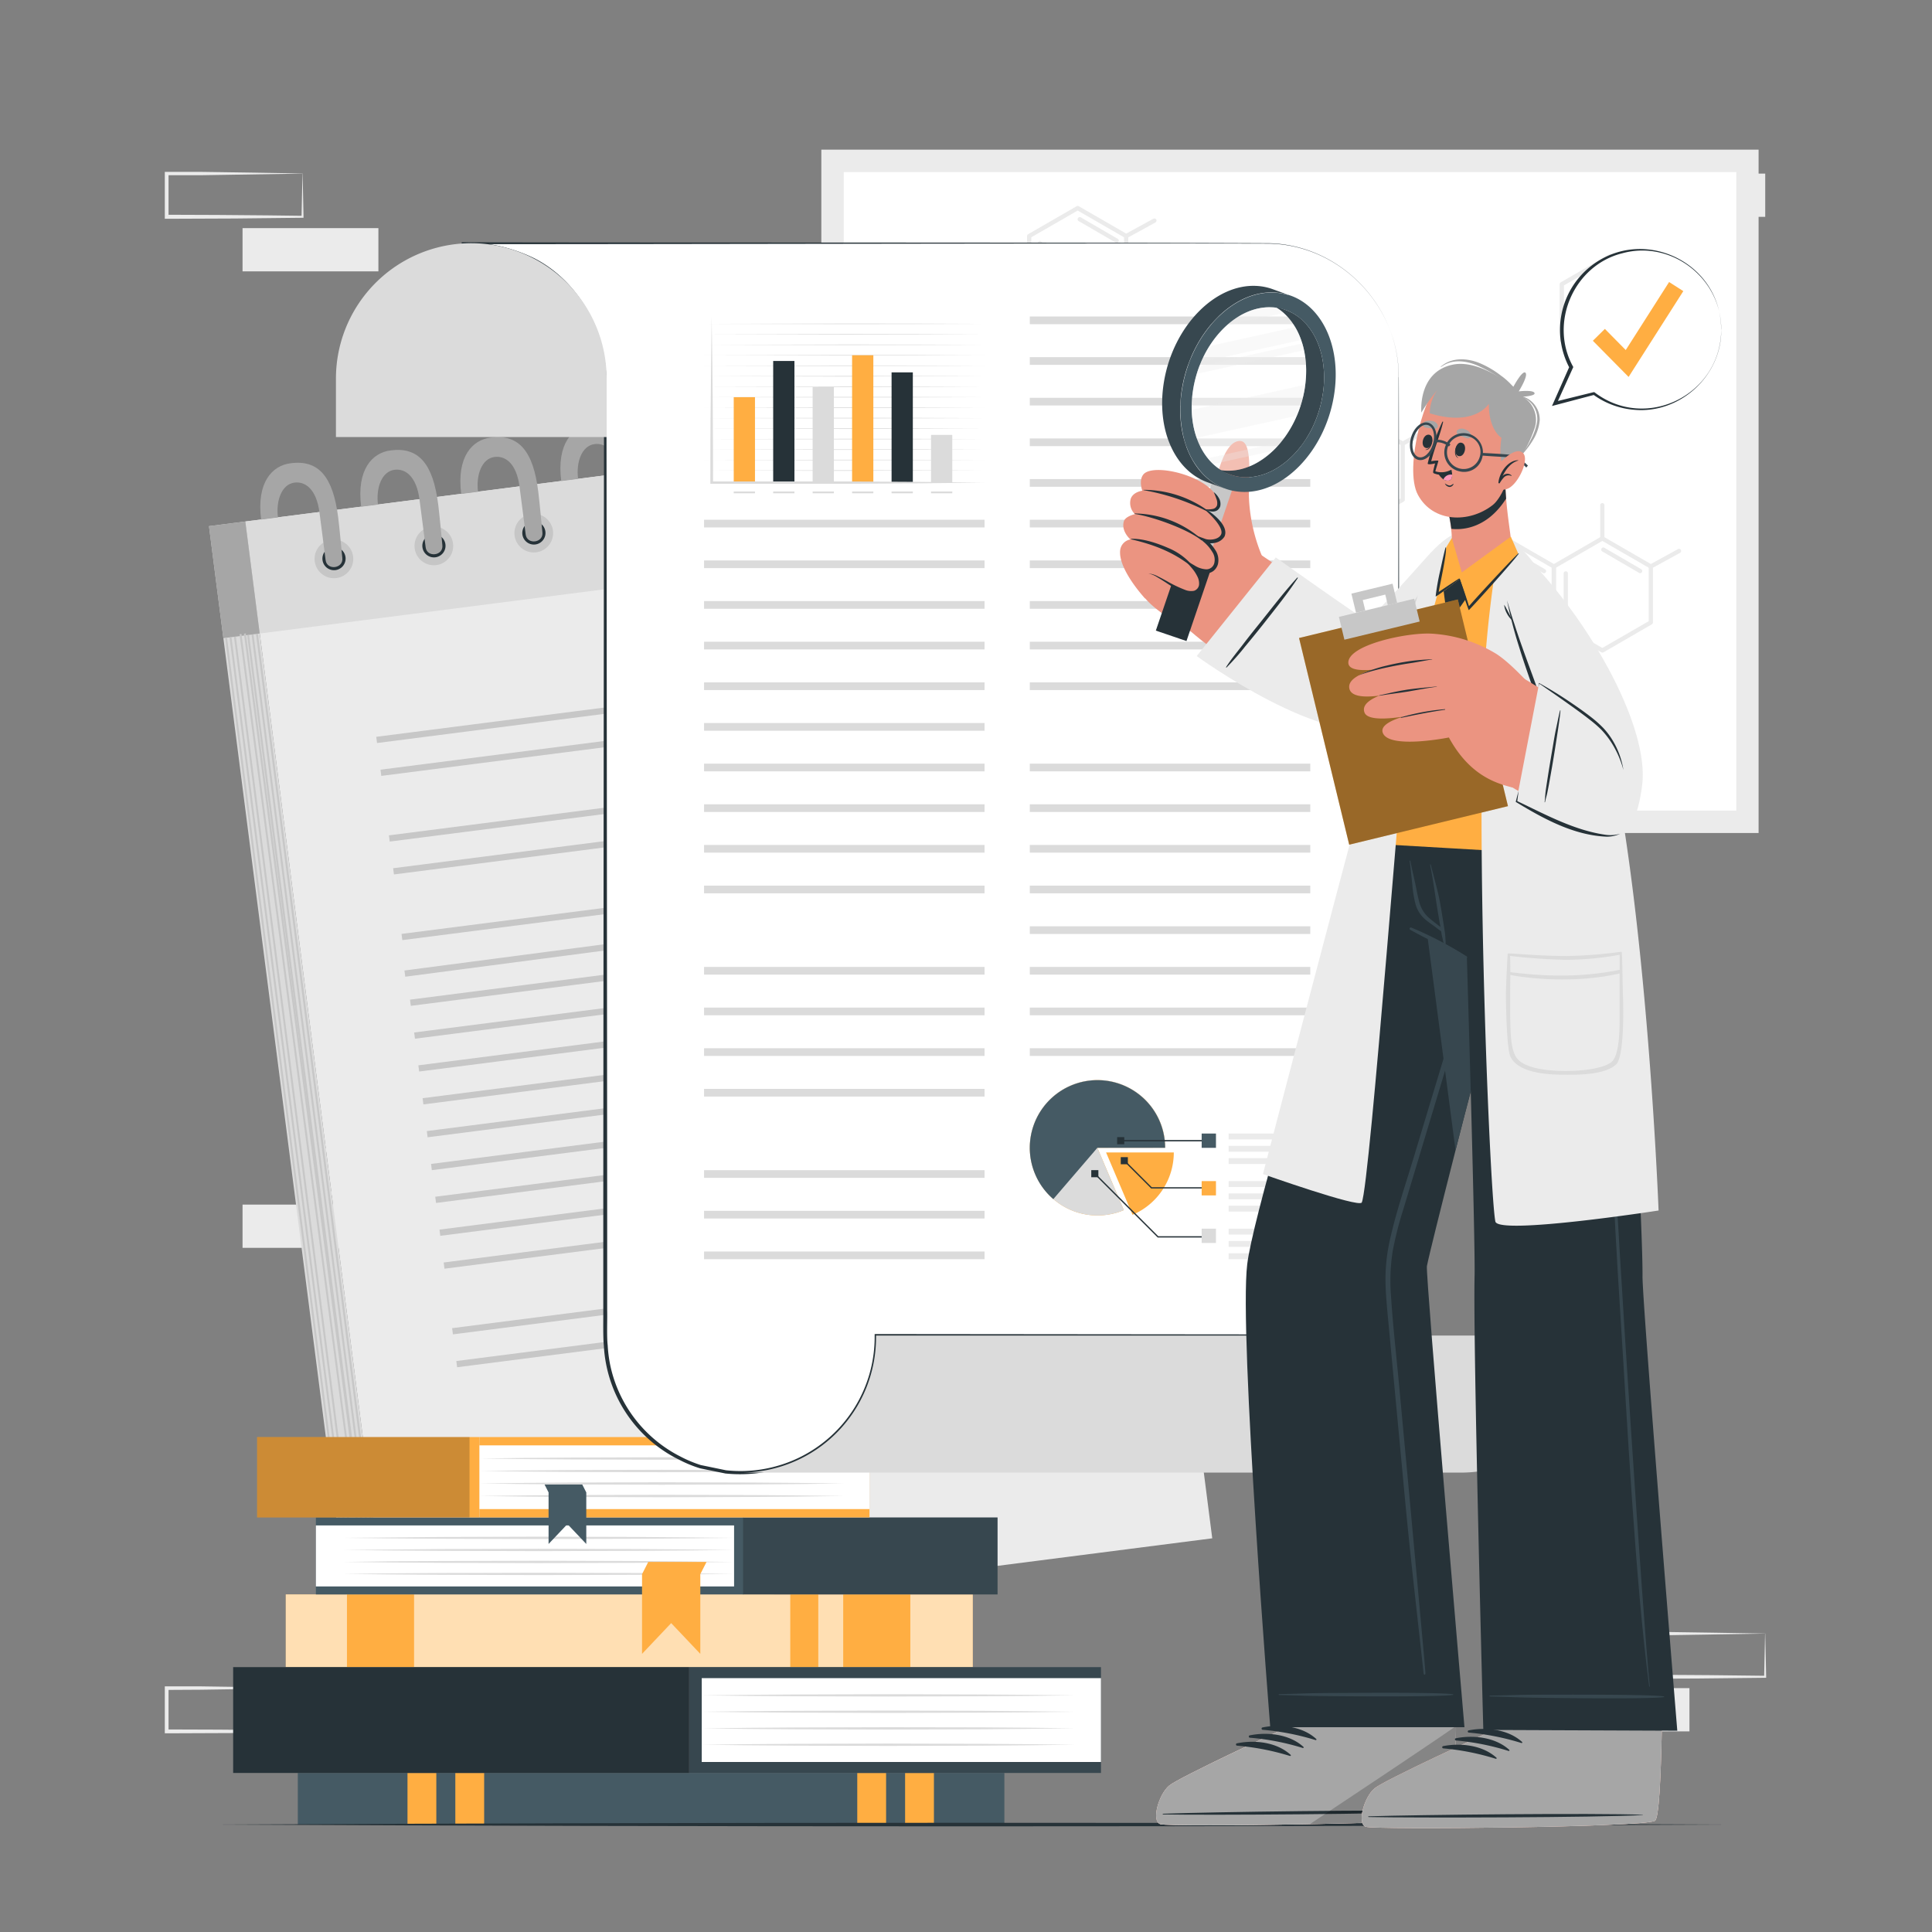 <svg xmlns="http://www.w3.org/2000/svg" viewBox="0 0 500 500"><rect x="0" y="0" width="500" height="500" fill="#808080" stroke="none"/><g id="freepik--background-complete--inject-18"><rect x="62.77" y="59.04" width="35.16" height="11.19" style="fill:#ebebeb"></rect><path d="M437.73,159.25H401.57V147.06h36.16Zm-35.16-1h34.16V148.06H402.57Z" style="fill:#ebebeb"></path><path d="M78.32,44.93c-5.84.1-20.81.35-26.45.42l-8.71,0,.46-.46,0,11.19-.5-.5c5.84,0,20.73.08,26.37.16l8.79.11-.24.23.24-11.19Zm0,0,.23,11.19v.24h-.24c-4.39.06-13.2.16-17.58.19l-17.58.07h-.5v-.5l0-11.19v-.45h.45l8.87,0c5.6.06,20.5.31,26.29.41Z" style="fill:#ebebeb"></path><path d="M137.08,311.75c-5.84.1-20.82.35-26.45.42l-8.71,0,.45-.46,0,11.19-.5-.5c5.84,0,20.73.08,26.37.16l8.79.11-.24.23.24-11.19Zm0,0,.23,11.19v.24h-.24c-4.39.06-13.2.16-17.58.2l-17.58.06h-.5v-.51l0-11.19v-.45h.46l8.87,0c5.6.06,20.5.32,26.29.41Z" style="fill:#ebebeb"></path><path d="M117.46,297.64c-5.84.1-20.81.35-26.44.42l-8.71,0,.45-.46,0,11.19-.5-.5c5.83,0,20.72.08,26.36.16l8.79.11-.23.23.23-11.19Zm0,0,.24,11.19v.24h-.25c-4.38.06-13.19.16-17.58.2l-17.57.06H81.8v-.51l0-11.19v-.45h.46l8.86,0c5.61.06,20.51.32,26.29.41Z" style="fill:#ebebeb"></path><rect x="62.77" y="311.75" width="35.16" height="11.19" style="fill:#ebebeb"></rect><rect x="421.68" y="44.93" width="35.16" height="11.19" style="fill:#ebebeb"></rect><rect x="402.07" y="436.89" width="35.16" height="11.19" style="fill:#ebebeb"></rect><path d="M456.84,422.78c-5.84.1-20.81.35-26.45.42l-8.71,0,.46-.46,0,11.19-.5-.5c5.84,0,20.73.07,26.37.16l8.79.1-.24.24.24-11.19Zm0,0,.24,11.19v.24h-.24c-4.39.06-13.19.16-17.58.19l-17.58.07h-.5V434l.05-11.19v-.46h.45l8.87,0c5.6.06,20.51.31,26.29.41Z" style="fill:#ebebeb"></path><path d="M78.32,436.89c-5.84.1-20.81.35-26.45.41l-8.71.05.46-.46,0,11.19-.5-.5c5.84,0,20.73.07,26.37.15l8.79.11-.24.24.24-11.19Zm0,0,.23,11.19v.24h-.24c-4.39.06-13.2.16-17.58.19l-17.58.07h-.5v-.5l0-11.19v-.46h.45l8.87,0c5.6.06,20.5.31,26.29.41Z" style="fill:#ebebeb"></path><rect x="215.46" y="41.64" width="236.76" height="171.04" style="fill:#fff"></rect><path d="M455.12,215.58H212.56V38.73H455.12Zm-236.76-5.81h231V44.54h-231Z" style="fill:#ebebeb"></path><path d="M389.58,168.88a.52.52,0,0,1-.27-.07l-12.55-7.24a.57.57,0,0,1-.28-.48V146.6a.56.56,0,0,1,.28-.48l12.55-7.25a.54.54,0,0,1,.55,0l12.55,7.25a.56.56,0,0,1,.28.48v14.49a.57.57,0,0,1-.28.48l-12.55,7.24A.53.53,0,0,1,389.58,168.88Zm-12-8.11,12,6.92,12-6.92V146.92l-12-6.93-12,6.93Z" style="fill:#ebebeb"></path><path d="M414.68,168.88a.55.55,0,0,1-.28-.07l-12.54-7.24a.55.55,0,0,1-.28-.48V146.6a.54.54,0,0,1,.28-.48l12.54-7.25a.56.56,0,0,1,.56,0l12.54,7.25a.54.54,0,0,1,.28.48v14.49a.55.55,0,0,1-.28.48L415,168.81A.55.55,0,0,1,414.68,168.88Zm-12-8.11,12,6.92,12-6.92V146.92l-12-6.93-12,6.93Z" style="fill:#ebebeb"></path><path d="M414.68,139.91a.55.55,0,0,1-.55-.56v-8.6a.55.55,0,0,1,1.1,0v8.6A.55.55,0,0,1,414.68,139.91Z" style="fill:#ebebeb"></path><path d="M427.23,147.15a.54.54,0,0,1-.49-.29.56.56,0,0,1,.22-.75l7.3-4a.55.55,0,0,1,.75.22.55.55,0,0,1-.22.75l-7.3,4A.48.48,0,0,1,427.23,147.15Z" style="fill:#ebebeb"></path><path d="M379.32,160a.56.56,0,0,1-.55-.56V148.4a.55.55,0,0,1,.55-.55.55.55,0,0,1,.55.55v11.06A.55.55,0,0,1,379.32,160Z" style="fill:#ebebeb"></path><path d="M405.22,160a.55.55,0,0,1-.55-.56V148.4a.55.55,0,0,1,1.1,0v11.06A.55.55,0,0,1,405.22,160Z" style="fill:#ebebeb"></path><path d="M399.58,148.36a.48.48,0,0,1-.28-.08l-9.56-5.56a.55.55,0,0,1-.2-.75.54.54,0,0,1,.76-.2l9.56,5.56a.55.55,0,0,1,.2.75A.56.56,0,0,1,399.58,148.36Z" style="fill:#ebebeb"></path><path d="M424.51,148.36a.48.48,0,0,1-.28-.08l-9.56-5.56a.54.54,0,0,1-.2-.75.54.54,0,0,1,.75-.2l9.56,5.56a.55.55,0,0,1-.27,1Z" style="fill:#ebebeb"></path><path d="M350.47,137.11a.58.58,0,0,1-.28-.07l-12.54-7.24a.57.57,0,0,1-.28-.48V114.83a.56.56,0,0,1,.28-.48l12.54-7.25a.61.61,0,0,1,.56,0l12.55,7.25a.55.55,0,0,1,.27.48v14.49a.56.56,0,0,1-.27.48L350.75,137A.55.55,0,0,1,350.47,137.11Zm-12-8.11,12,6.92,12-6.92V115.15l-12-6.93-12,6.93Z" style="fill:#ebebeb"></path><path d="M350.47,108.14a.56.56,0,0,1-.55-.56V99a.55.55,0,0,1,.55-.55A.55.55,0,0,1,351,99v8.6A.55.55,0,0,1,350.47,108.14Z" style="fill:#ebebeb"></path><path d="M374.31,106.2a.55.55,0,0,1-.55-.55v-8.6a.54.54,0,0,1,.55-.55.55.55,0,0,1,.55.55v8.6A.55.55,0,0,1,374.31,106.2Z" style="fill:#ebebeb"></path><path d="M363,115.38a.54.54,0,0,1-.49-.29.57.57,0,0,1,.22-.75l7.3-4a.55.55,0,0,1,.75.22.55.55,0,0,1-.22.75l-7.3,4A.48.48,0,0,1,363,115.38Z" style="fill:#ebebeb"></path><path d="M385.44,115.38a.48.48,0,0,1-.26-.07l-7.3-4a.55.55,0,0,1-.22-.75.55.55,0,0,1,.75-.22l7.3,4a.56.56,0,0,1,.22.75A.54.54,0,0,1,385.44,115.38Z" style="fill:#ebebeb"></path><path d="M360.62,128.25a.56.56,0,0,1-.55-.56V116.63a.55.55,0,0,1,.55-.55.55.55,0,0,1,.55.55v11.06A.55.55,0,0,1,360.62,128.25Z" style="fill:#ebebeb"></path><path d="M340.72,116.59a.56.56,0,0,1-.48-.27.55.55,0,0,1,.2-.76L350,110a.55.55,0,0,1,.55,1L341,116.52A.58.58,0,0,1,340.72,116.59Z" style="fill:#ebebeb"></path><path d="M278.9,83.38a.64.64,0,0,1-.27-.07l-12.55-7.25a.56.56,0,0,1-.28-.48V61.09a.57.57,0,0,1,.28-.48l12.55-7.24a.54.54,0,0,1,.55,0l12.55,7.24a.56.56,0,0,1,.27.48V75.58a.55.55,0,0,1-.27.48l-12.55,7.25A.68.68,0,0,1,278.9,83.38Zm-12-8.12,12,6.93,12-6.93V61.41l-12-6.92-12,6.92Z" style="fill:#ebebeb"></path><path d="M291.45,61.65a.58.58,0,0,1-.49-.29.57.57,0,0,1,.22-.75l7.3-4a.56.56,0,0,1,.76.22.57.57,0,0,1-.22.75l-7.3,4A.68.68,0,0,1,291.45,61.65Z" style="fill:#ebebeb"></path><path d="M269.15,74.51a.54.54,0,0,1-.55-.55V62.9a.54.54,0,0,1,.55-.55.55.55,0,0,1,.55.55V74A.55.55,0,0,1,269.15,74.51Z" style="fill:#ebebeb"></path><path d="M289,62.86a.53.53,0,0,1-.27-.08l-9.56-5.56a.54.54,0,0,1-.2-.76.55.55,0,0,1,.75-.2l9.56,5.56a.56.56,0,0,1,.2.76A.55.55,0,0,1,289,62.86Z" style="fill:#ebebeb"></path><path d="M279.44,80.64a.55.55,0,0,1-.27-1l9.56-5.56a.54.54,0,0,1,.75.2.56.56,0,0,1-.2.76l-9.56,5.56A.55.55,0,0,1,279.44,80.64Z" style="fill:#ebebeb"></path><path d="M416.74,95.84a.57.57,0,0,1-.28-.08l-12.55-7.24a.55.55,0,0,1-.27-.48V73.55a.55.55,0,0,1,.27-.48l12.55-7.24a.54.54,0,0,1,.55,0l12.55,7.24a.56.56,0,0,1,.28.48V88a.56.56,0,0,1-.28.48L417,95.76A.53.53,0,0,1,416.74,95.84Zm-12-8.12,12,6.93,12-6.93V73.87l-12-6.92-12,6.92Z" style="fill:#ebebeb"></path><path d="M429.28,74.1a.55.55,0,0,1-.26-1l7.3-4a.55.55,0,0,1,.53,1l-7.3,4A.63.63,0,0,1,429.28,74.1Z" style="fill:#ebebeb"></path><path d="M407,87a.55.55,0,0,1-.55-.55V75.36a.56.56,0,0,1,1.11,0V86.42A.56.56,0,0,1,407,87Z" style="fill:#ebebeb"></path><path d="M426.84,75.31a.55.55,0,0,1-.28-.07L417,69.68a.56.56,0,1,1,.56-1l9.56,5.56a.57.57,0,0,1,.2.76A.55.55,0,0,1,426.84,75.31Z" style="fill:#ebebeb"></path><path d="M417.28,93.1a.55.55,0,0,1-.28-1l9.56-5.56a.55.55,0,1,1,.56.95L417.56,93A.58.58,0,0,1,417.28,93.1Z" style="fill:#ebebeb"></path><rect x="81.26" y="120.11" width="214.71" height="292.85" transform="translate(-32.38 26.17) rotate(-7.31)" style="fill:#ebebeb"></rect><rect x="72.68" y="134.37" width="9.49" height="292.85" transform="translate(189.95 549.46) rotate(172.69)" style="fill:#dbdbdb"></rect><rect x="64.49" y="121.18" width="214.71" height="29.23" transform="translate(-15.88 22.97) rotate(-7.31)" style="fill:#dbdbdb"></rect><rect x="55.9" y="135.44" width="9.49" height="29.23" transform="translate(-18.6 8.94) rotate(-7.31)" style="fill:#a6a6a6"></rect><rect x="75.04" y="163.99" width="0.5" height="263.62" transform="translate(-37.03 11.99) rotate(-7.31)" style="fill:#c7c7c7"></rect><rect x="76.18" y="163.85" width="0.5" height="263.63" transform="translate(-37 12.13) rotate(-7.31)" style="fill:#c7c7c7"></rect><rect x="77.32" y="163.7" width="0.5" height="263.62" transform="translate(-36.97 12.27) rotate(-7.31)" style="fill:#c7c7c7"></rect><rect x="78.46" y="163.55" width="0.5" height="263.62" transform="matrix(0.99, -0.13, 0.13, 0.99, -36.94, 12.42)" style="fill:#c7c7c7"></rect><rect x="79.6" y="163.41" width="0.5" height="263.63" transform="matrix(0.99, -0.13, 0.13, 0.99, -36.92, 12.56)" style="fill:#c7c7c7"></rect><rect x="80.74" y="163.26" width="0.5" height="263.63" transform="translate(-36.89 12.7) rotate(-7.31)" style="fill:#c7c7c7"></rect><rect x="81.88" y="163.11" width="0.5" height="263.62" transform="translate(-36.86 12.85) rotate(-7.31)" style="fill:#c7c7c7"></rect><rect x="83.02" y="162.97" width="0.5" height="263.63" transform="translate(-36.83 12.99) rotate(-7.31)" style="fill:#c7c7c7"></rect><rect x="104.79" y="245.25" width="77.73" height="1.62" transform="matrix(-0.99, 0.13, -0.13, -0.99, 317.46, 471.84)" style="fill:#c7c7c7"></rect><rect x="105.88" y="253.75" width="77.73" height="1.62" transform="translate(320.72 488.64) rotate(172.69)" style="fill:#c7c7c7"></rect><rect x="103.34" y="231.01" width="167.99" height="1.62" transform="translate(402.64 437.91) rotate(172.69)" style="fill:#c7c7c7"></rect><rect x="101.15" y="214" width="167.99" height="1.62" transform="translate(396.13 404.32) rotate(172.69)" style="fill:#c7c7c7"></rect><rect x="100.06" y="205.5" width="167.99" height="1.62" transform="translate(392.88 387.52) rotate(172.69)" style="fill:#c7c7c7"></rect><rect x="97.88" y="188.49" width="167.99" height="1.62" transform="translate(386.37 353.93) rotate(172.69)" style="fill:#c7c7c7"></rect><rect x="96.79" y="179.99" width="167.99" height="1.62" transform="translate(383.11 337.13) rotate(172.69)" style="fill:#c7c7c7"></rect><rect x="106.98" y="262.26" width="77.73" height="1.62" transform="translate(323.97 505.44) rotate(172.69)" style="fill:#c7c7c7"></rect><rect x="108.07" y="270.76" width="77.73" height="1.62" transform="translate(327.22 522.23) rotate(172.69)" style="fill:#c7c7c7"></rect><rect x="109.16" y="279.26" width="77.73" height="1.62" transform="translate(330.48 539.03) rotate(172.69)" style="fill:#c7c7c7"></rect><rect x="110.25" y="287.76" width="77.73" height="1.62" transform="translate(333.73 555.83) rotate(172.69)" style="fill:#c7c7c7"></rect><rect x="111.34" y="296.26" width="77.73" height="1.62" transform="translate(336.99 572.63) rotate(172.69)" style="fill:#c7c7c7"></rect><rect x="112.43" y="304.77" width="77.73" height="1.62" transform="translate(340.24 589.42) rotate(172.69)" style="fill:#c7c7c7"></rect><rect x="113.52" y="313.27" width="77.73" height="1.62" transform="translate(343.5 606.22) rotate(172.69)" style="fill:#c7c7c7"></rect><rect x="114.61" y="321.77" width="77.73" height="1.62" transform="translate(346.75 623.02) rotate(172.69)" style="fill:#c7c7c7"></rect><rect x="116.79" y="338.78" width="77.73" height="1.62" transform="translate(353.26 656.61) rotate(172.69)" style="fill:#c7c7c7"></rect><rect x="117.88" y="347.28" width="77.73" height="1.62" transform="translate(356.51 673.41) rotate(172.69)" style="fill:#c7c7c7"></rect><rect x="194.32" y="233.77" width="77.73" height="1.62" transform="translate(494.33 437.57) rotate(172.69)" style="fill:#c7c7c7"></rect><rect x="195.41" y="242.27" width="77.73" height="1.62" transform="translate(497.58 454.37) rotate(172.69)" style="fill:#c7c7c7"></rect><rect x="196.5" y="250.77" width="77.73" height="1.62" transform="translate(500.84 471.17) rotate(172.69)" style="fill:#c7c7c7"></rect><rect x="197.59" y="259.27" width="77.73" height="1.62" transform="translate(504.09 487.97) rotate(172.69)" style="fill:#c7c7c7"></rect><rect x="198.68" y="267.77" width="77.73" height="1.62" transform="translate(507.35 504.76) rotate(172.69)" style="fill:#c7c7c7"></rect><rect x="200.87" y="284.78" width="77.73" height="1.62" transform="translate(513.85 538.36) rotate(172.69)" style="fill:#c7c7c7"></rect><rect x="201.96" y="293.28" width="77.73" height="1.62" transform="translate(517.11 555.15) rotate(172.69)" style="fill:#c7c7c7"></rect><rect x="203.05" y="301.78" width="77.73" height="1.62" transform="translate(520.36 571.95) rotate(172.69)" style="fill:#c7c7c7"></rect><rect x="204.14" y="310.29" width="77.73" height="1.62" transform="translate(523.62 588.75) rotate(172.69)" style="fill:#c7c7c7"></rect><rect x="205.23" y="318.79" width="77.73" height="1.62" transform="translate(526.87 605.54) rotate(172.69)" style="fill:#c7c7c7"></rect><rect x="206.32" y="327.29" width="77.73" height="1.62" transform="translate(530.13 622.34) rotate(172.69)" style="fill:#c7c7c7"></rect><rect x="207.41" y="335.79" width="77.73" height="1.62" transform="translate(533.38 639.14) rotate(172.69)" style="fill:#c7c7c7"></rect><path d="M91.38,144a5,5,0,1,1-5.59-4.32A5,5,0,0,1,91.38,144Z" style="opacity:0.1"></path><path d="M89.42,144.21A3,3,0,1,1,86,141.6,3,3,0,0,1,89.42,144.21Z" style="fill:#263238"></path><path d="M117.24,140.64a5,5,0,1,1-5.59-4.32A5,5,0,0,1,117.24,140.64Z" style="opacity:0.1"></path><path d="M115.28,140.89a3,3,0,1,1-3.38-2.61A3,3,0,0,1,115.28,140.89Z" style="fill:#263238"></path><path d="M143.1,137.33a5,5,0,1,1-5.59-4.32A5,5,0,0,1,143.1,137.33Z" style="opacity:0.1"></path><path d="M141.15,137.58a3,3,0,1,1-3.39-2.62A3,3,0,0,1,141.15,137.58Z" style="fill:#263238"></path><path d="M169,134a5,5,0,1,1-5.59-4.32A5,5,0,0,1,169,134Z" style="opacity:0.1"></path><path d="M167.09,134.25a3,3,0,1,1-3.39-2.62A3,3,0,0,1,167.09,134.25Z" style="fill:#263238"></path><path d="M195,130.67a5,5,0,1,1-5.59-4.32A5,5,0,0,1,195,130.67Z" style="opacity:0.1"></path><path d="M193,130.92a3,3,0,1,1-3.39-2.61A3,3,0,0,1,193,130.92Z" style="fill:#263238"></path><path d="M220.8,127.36a5,5,0,1,1-5.59-4.32A5,5,0,0,1,220.8,127.36Z" style="opacity:0.1"></path><path d="M218.85,127.61a3,3,0,1,1-3.39-2.62A3,3,0,0,1,218.85,127.61Z" style="fill:#263238"></path><path d="M246.69,124a5,5,0,1,1-5.59-4.32A5,5,0,0,1,246.69,124Z" style="opacity:0.1"></path><path d="M244.73,124.29a3,3,0,1,1-3.38-2.62A3,3,0,0,1,244.73,124.29Z" style="fill:#263238"></path><path d="M272.66,120.71a5,5,0,1,1-5.59-4.32A5,5,0,0,1,272.66,120.71Z" style="opacity:0.1"></path><path d="M270.7,121a3,3,0,1,1-3.38-2.62A3,3,0,0,1,270.7,121Z" style="fill:#263238"></path><path d="M87.51,133.81c.32,2.47,1.08,10.56,1.08,10.56.36,2.8-4,3.35-4.33.56s-1-7.75-1.58-12.29c-.8-6.2-3.78-8.09-6.47-7.74-3.35.43-4.82,4.72-4.28,9l-4.35.56c-1.24-9.65,2.89-14,7.64-14.57C82.44,118.93,86.17,123.35,87.51,133.81Z" style="fill:#a6a6a6"></path><path d="M113.4,130.49c.32,2.47,1.08,10.56,1.08,10.56.36,2.8-4,3.35-4.33.56s-1-7.75-1.58-12.3c-.8-6.19-3.78-8.08-6.47-7.73-3.35.43-4.82,4.72-4.28,9l-4.35.56c-1.24-9.65,2.9-14,7.64-14.58C108.33,115.61,112.06,120,113.4,130.49Z" style="fill:#a6a6a6"></path><path d="M139.29,127.16c.32,2.48,1.08,10.57,1.08,10.57.36,2.8-4,3.34-4.33.56s-1-7.75-1.58-12.3c-.79-6.19-3.78-8.08-6.47-7.73-3.35.43-4.82,4.72-4.28,9l-4.35.56c-1.24-9.65,2.9-14,7.64-14.58C134.23,112.29,138,116.7,139.29,127.16Z" style="fill:#a6a6a6"></path><path d="M165.18,123.84c.32,2.48,1.08,10.57,1.08,10.57.36,2.8-4,3.34-4.33.55s-1-7.74-1.58-12.29c-.79-6.19-3.78-8.08-6.47-7.74-3.35.43-4.82,4.72-4.27,9l-4.36.56c-1.24-9.66,2.9-14,7.64-14.58C160.12,109,163.84,113.38,165.18,123.84Z" style="fill:#a6a6a6"></path><path d="M191.08,120.52c.31,2.48,1.07,10.57,1.07,10.57.36,2.8-4,3.34-4.33.55s-1-7.74-1.58-12.29c-.79-6.19-3.78-8.08-6.47-7.74-3.35.43-4.82,4.72-4.27,9l-4.36.55c-1.24-9.65,2.9-14,7.64-14.57C186,105.64,189.73,110.06,191.08,120.52Z" style="fill:#a6a6a6"></path><path d="M217,117.2c.31,2.48,1.07,10.57,1.07,10.57.36,2.79-4,3.34-4.33.55s-1-7.75-1.58-12.29c-.79-6.19-3.78-8.08-6.46-7.74-3.36.43-4.83,4.72-4.28,9l-4.36.56c-1.24-9.65,2.9-14,7.64-14.57C211.9,102.32,215.62,106.74,217,117.2Z" style="fill:#a6a6a6"></path><path d="M242.86,113.88c.31,2.47,1.07,10.56,1.07,10.56.36,2.8-4,3.35-4.33.56s-1-7.75-1.58-12.29c-.79-6.2-3.78-8.08-6.46-7.74-3.35.43-4.83,4.72-4.28,9l-4.36.56c-1.24-9.65,2.9-14,7.64-14.57C237.79,99,241.52,103.42,242.86,113.88Z" style="fill:#a6a6a6"></path><path d="M268.75,110.56c.32,2.47,1.07,10.56,1.07,10.56.36,2.8-4,3.35-4.33.56s-1-7.75-1.58-12.29c-.79-6.2-3.78-8.09-6.46-7.74-3.35.43-4.83,4.72-4.28,9l-4.36.56c-1.24-9.65,2.9-14,7.64-14.57C263.68,95.68,267.41,100.1,268.75,110.56Z" style="fill:#a6a6a6"></path></g><g id="freepik--Books--inject-18"><rect x="73.96" y="412.63" width="177.79" height="18.82" style="fill:#FFAE42"></rect><rect x="73.96" y="412.63" width="177.79" height="18.82" style="fill:#fff;opacity:0.6"></rect><rect x="218.22" y="412.63" width="17.37" height="18.82" transform="translate(453.81 844.08) rotate(180)" style="fill:#FFAE42"></rect><rect x="204.53" y="412.63" width="7.25" height="18.82" transform="translate(416.3 844.08) rotate(180)" style="fill:#FFAE42"></rect><rect x="89.78" y="412.63" width="17.37" height="18.82" transform="translate(196.94 844.08) rotate(180)" style="fill:#FFAE42"></rect><rect x="77.07" y="458.84" width="182.86" height="13.35" style="fill:#455a64"></rect><rect x="117.84" y="458.84" width="7.46" height="13.35" style="fill:#FFAE42"></rect><rect x="105.46" y="458.84" width="7.46" height="13.35" style="fill:#FFAE42"></rect><rect x="234.24" y="458.84" width="7.46" height="13.35" style="fill:#FFAE42"></rect><rect x="221.86" y="458.84" width="7.46" height="13.35" style="fill:#FFAE42"></rect><rect x="81.75" y="392.71" width="110.68" height="19.93" style="fill:#455a64"></rect><rect x="192.3" y="392.71" width="65.87" height="19.93" style="fill:#37474f"></rect><rect x="81.75" y="394.78" width="108.23" height="15.79" style="fill:#fff"></rect><path d="M88.75,407.32q12.66.17,25.31.24l25.31.07,25.3-.07q12.66-.06,25.31-.24-12.66-.17-25.31-.23l-25.3-.07-25.31.07Q101.4,407.15,88.75,407.32Z" style="fill:#dbdbdb"></path><path d="M88.75,404.23q12.66.16,25.31.23l25.31.07,25.3-.07q12.66-.06,25.31-.23-12.66-.18-25.31-.24l-25.3-.07-25.31.07Q101.4,404,88.75,404.23Z" style="fill:#dbdbdb"></path><path d="M88.75,401.13q12.66.17,25.31.23l25.31.07,25.3-.07q12.66-.06,25.31-.23-12.66-.18-25.31-.24l-25.3-.07-25.31.07Q101.4,401,88.75,401.13Z" style="fill:#dbdbdb"></path><path d="M88.75,398q12.66.17,25.31.23l25.31.07,25.3-.07q12.66-.06,25.31-.23-12.66-.16-25.31-.24l-25.3-.07-25.31.08Q101.4,397.86,88.75,398Z" style="fill:#dbdbdb"></path><polygon points="181.24 428.02 173.7 420.06 166.16 428.02 166.16 407.39 167.77 404.23 182.85 404.23 181.24 407.39 181.24 428.02" style="fill:#FFAE42"></polygon><rect x="178.37" y="431.45" width="106.56" height="27.39" transform="translate(463.3 890.29) rotate(180)" style="fill:#37474f"></rect><rect x="60.35" y="431.45" width="118.02" height="27.39" transform="translate(238.71 890.29) rotate(180)" style="fill:#263238"></rect><rect x="181.61" y="434.29" width="103.32" height="21.7" transform="translate(466.54 890.29) rotate(180)" style="fill:#fff"></rect><path d="M278.24,438.76q-12.08-.17-24.16-.23l-24.15-.07-24.16.07q-12.08.06-24.16.23,12.07.17,24.16.23l24.16.07,24.15-.07Q266.17,438.93,278.24,438.76Z" style="fill:#dbdbdb"></path><path d="M278.24,443q-12.08-.16-24.16-.24l-24.15-.07-24.16.07q-12.08.06-24.16.24,12.07.17,24.16.23l24.16.07,24.15-.07Q266.17,443.19,278.24,443Z" style="fill:#dbdbdb"></path><path d="M278.24,447.28q-12.08-.18-24.16-.24L229.93,447l-24.16.07q-12.08.06-24.16.24,12.07.17,24.16.23l24.16.07,24.15-.07Q266.17,447.45,278.24,447.28Z" style="fill:#dbdbdb"></path><path d="M278.24,451.53q-12.08-.16-24.16-.23l-24.15-.07-24.16.07q-12.08.06-24.16.23,12.07.18,24.16.24l24.16.07,24.15-.07Q266.17,451.71,278.24,451.53Z" style="fill:#dbdbdb"></path><rect x="124.08" y="371.91" width="100.94" height="20.8" transform="translate(349.1 764.62) rotate(180)" style="fill:#FFAE42"></rect><rect x="66.54" y="371.91" width="57.54" height="20.8" transform="translate(190.62 764.62) rotate(180)" style="fill:#FFAE42"></rect><rect x="66.54" y="371.91" width="54.97" height="20.8" transform="translate(188.05 764.62) rotate(180)" style="opacity:0.2"></rect><rect x="124.08" y="374.07" width="100.94" height="16.49" transform="translate(349.1 764.62) rotate(180)" style="fill:#fff"></rect><path d="M218.48,377.46q-11.79-.18-23.6-.24l-23.6-.08-23.6.08q-11.79.06-23.6.24,11.8.18,23.6.24l23.6.08,23.6-.08Q206.69,377.64,218.48,377.46Z" style="fill:#dbdbdb"></path><path d="M218.48,380.69q-11.79-.17-23.6-.24l-23.6-.07-23.6.07q-11.79.06-23.6.24,11.8.18,23.6.25l23.6.07,23.6-.07Q206.69,380.87,218.48,380.69Z" style="fill:#dbdbdb"></path><path d="M218.48,383.93q-11.79-.18-23.6-.25l-23.6-.07-23.6.07q-11.79.07-23.6.25,11.8.18,23.6.24l23.6.08,23.6-.08Q206.69,384.11,218.48,383.93Z" style="fill:#dbdbdb"></path><path d="M218.48,387.16q-11.79-.17-23.6-.24l-23.6-.07-23.6.07q-11.79.06-23.6.24,11.8.18,23.6.25l23.6.07,23.6-.07Q206.69,387.34,218.48,387.16Z" style="fill:#dbdbdb"></path><polygon points="141.97 399.58 146.85 394.43 151.73 399.58 151.73 386.24 150.69 384.19 140.93 384.19 141.97 386.24 141.97 399.58" style="fill:#455a64"></polygon></g><g id="freepik--Document--inject-18"><path d="M362,97.64v248H226.72v.46a35,35,0,0,1-34.18,35h-1.21a29.87,29.87,0,0,1-3.56-.19l-6.52-1.34a35,35,0,0,1-4.72-1.9,21.21,21.21,0,0,1-2.22-1.15,7.55,7.55,0,0,1-1.11-.7,24,24,0,0,1-2.91-2,3.92,3.92,0,0,1-.46-.37,16.49,16.49,0,0,1-2-1.67c-.32-.28-.64-.6-1-.92a33.9,33.9,0,0,1-8.65-14.3,1.39,1.39,0,0,0-.14-.32c-.23-.83-.46-1.71-.64-2.59a20,20,0,0,1-.56-3.38c-.09-.51-.09-1-.14-1.52a2.24,2.24,0,0,1,0-.51c0-.65-.14-1.25-.14-1.9V98c0-9.81-6.85-35.07-37.15-35.07H327.26A34.71,34.71,0,0,1,362,97.64Z" style="fill:#fff"></path><path d="M362,97.64c.07.15.18,248.07.23,248.23s-135.41.06-135.46.13l.36-.36a38.56,38.56,0,0,1-1.62,11.09,35.67,35.67,0,0,1-22.89,23.1,37.26,37.26,0,0,1-14.88,1.51L181.17,380a32.11,32.11,0,0,1-5.36-2.2,35,35,0,0,1-19.54-29.6c-.23-2.36-.12-6.59-.14-9,0-6,0-22.62,0-28.86.05-63.21.14-148.35.19-211.63,0-12.65-6.92-25.54-18.35-31.39a40.64,40.64,0,0,0-18.49-4.1V62.7c50.43.12,159.75,0,209,.25,18.43.45,33.61,16.25,33.49,34.69Zm0,0c.08-18.37-15.06-34.2-33.5-34.59-48.76-.13-159,.16-209,.14V62.7a41.06,41.06,0,0,1,18.74,4.12c11.62,5.92,18.63,19,18.71,31.86.07,63.31.14,148.39.19,211.63,0,6.25,0,22.8,0,28.86.06,2.36-.14,6.65.13,9a35.6,35.6,0,0,0,.63,5A34.49,34.49,0,0,0,176.19,377a32,32,0,0,0,5.15,2.15l6.52,1.35a34.7,34.7,0,0,0,38.5-34.89v-.36h.36l135.23.13c-.34,1.5,0-248.12,0-247.77Z" style="fill:#263238"></path><rect x="266.5" y="81.91" width="72.59" height="1.99" transform="translate(605.6 165.81) rotate(180)" style="fill:#dbdbdb"></rect><rect x="182.21" y="134.51" width="72.59" height="1.99" transform="translate(437.01 271.01) rotate(180)" style="fill:#dbdbdb"></rect><rect x="182.21" y="145.03" width="72.59" height="1.99" transform="translate(437.01 292.06) rotate(180)" style="fill:#dbdbdb"></rect><rect x="182.21" y="155.55" width="72.59" height="1.99" transform="translate(437.01 313.1) rotate(180)" style="fill:#dbdbdb"></rect><rect x="182.21" y="166.07" width="72.59" height="1.99" transform="translate(437.01 334.14) rotate(180)" style="fill:#dbdbdb"></rect><rect x="182.21" y="176.59" width="72.59" height="1.99" transform="translate(437.01 355.18) rotate(180)" style="fill:#dbdbdb"></rect><rect x="182.21" y="187.11" width="72.59" height="1.99" transform="translate(437.01 376.22) rotate(180)" style="fill:#dbdbdb"></rect><rect x="182.21" y="197.64" width="72.59" height="1.99" transform="translate(437.01 397.26) rotate(180)" style="fill:#dbdbdb"></rect><rect x="182.21" y="208.16" width="72.59" height="1.99" transform="translate(437.01 418.3) rotate(180)" style="fill:#dbdbdb"></rect><rect x="182.21" y="218.68" width="72.59" height="1.99" transform="translate(437.01 439.34) rotate(180)" style="fill:#dbdbdb"></rect><rect x="182.21" y="229.2" width="72.59" height="1.99" transform="translate(437.01 460.39) rotate(180)" style="fill:#dbdbdb"></rect><rect x="182.21" y="250.24" width="72.59" height="1.99" transform="translate(437.01 502.47) rotate(180)" style="fill:#dbdbdb"></rect><rect x="182.21" y="260.76" width="72.59" height="1.99" transform="translate(437.01 523.51) rotate(180)" style="fill:#dbdbdb"></rect><rect x="182.21" y="271.28" width="72.59" height="1.99" transform="translate(437.01 544.55) rotate(180)" style="fill:#dbdbdb"></rect><rect x="182.21" y="281.8" width="72.59" height="1.99" transform="translate(437.01 565.59) rotate(180)" style="fill:#dbdbdb"></rect><rect x="182.21" y="302.84" width="72.59" height="1.99" transform="translate(437.01 607.67) rotate(180)" style="fill:#dbdbdb"></rect><rect x="182.21" y="313.36" width="72.59" height="1.99" transform="translate(437.01 628.71) rotate(180)" style="fill:#dbdbdb"></rect><rect x="182.21" y="323.88" width="72.59" height="1.99" transform="translate(437.01 649.76) rotate(180)" style="fill:#dbdbdb"></rect><rect x="266.5" y="92.43" width="72.59" height="1.99" transform="translate(605.6 186.85) rotate(180)" style="fill:#dbdbdb"></rect><rect x="266.5" y="102.95" width="72.59" height="1.99" transform="translate(605.6 207.89) rotate(180)" style="fill:#dbdbdb"></rect><rect x="266.5" y="113.47" width="72.59" height="1.99" transform="translate(605.6 228.93) rotate(180)" style="fill:#dbdbdb"></rect><rect x="266.5" y="123.99" width="72.59" height="1.99" transform="translate(605.6 249.97) rotate(180)" style="fill:#dbdbdb"></rect><rect x="266.5" y="134.51" width="72.59" height="1.99" transform="translate(605.6 271.01) rotate(180)" style="fill:#dbdbdb"></rect><rect x="266.5" y="145.03" width="72.59" height="1.99" transform="translate(605.6 292.06) rotate(180)" style="fill:#dbdbdb"></rect><rect x="266.5" y="155.55" width="72.59" height="1.99" transform="translate(605.6 313.1) rotate(180)" style="fill:#dbdbdb"></rect><rect x="266.5" y="166.07" width="72.59" height="1.99" transform="translate(605.6 334.14) rotate(180)" style="fill:#dbdbdb"></rect><rect x="266.5" y="176.59" width="72.59" height="1.99" transform="translate(605.6 355.18) rotate(180)" style="fill:#dbdbdb"></rect><rect x="266.5" y="197.64" width="72.59" height="1.99" transform="translate(605.6 397.26) rotate(180)" style="fill:#dbdbdb"></rect><rect x="266.5" y="208.16" width="72.59" height="1.99" transform="translate(605.6 418.3) rotate(180)" style="fill:#dbdbdb"></rect><rect x="266.5" y="218.68" width="72.59" height="1.99" transform="translate(605.6 439.34) rotate(180)" style="fill:#dbdbdb"></rect><rect x="266.5" y="229.2" width="72.59" height="1.99" transform="translate(605.6 460.39) rotate(180)" style="fill:#dbdbdb"></rect><rect x="266.5" y="239.72" width="72.59" height="1.99" transform="translate(605.6 481.43) rotate(180)" style="fill:#dbdbdb"></rect><rect x="266.5" y="250.24" width="72.59" height="1.99" transform="translate(605.6 502.47) rotate(180)" style="fill:#dbdbdb"></rect><rect x="266.5" y="260.76" width="72.59" height="1.99" transform="translate(605.6 523.51) rotate(180)" style="fill:#dbdbdb"></rect><rect x="266.5" y="271.28" width="72.59" height="1.99" transform="translate(605.6 544.55) rotate(180)" style="fill:#dbdbdb"></rect><path d="M182.21,83.81l36.3-.09c12.1,0,24.19,0,36.29.09-12.1.08-24.19.06-36.29.09Z" style="fill:#dbdbdb"></path><path d="M182.21,86.52l36.3-.09c12.1,0,24.19,0,36.29.09-12.1.08-24.19.06-36.29.09Z" style="fill:#dbdbdb"></path><path d="M182.21,89.23l36.3-.08c12.1,0,24.19,0,36.29.08-12.1.08-24.19.06-36.29.09Z" style="fill:#dbdbdb"></path><path d="M182.21,91.94l36.3-.08c12.1,0,24.19,0,36.29.08-12.1.08-24.19.06-36.29.09Z" style="fill:#dbdbdb"></path><path d="M182.21,94.66l36.3-.09c12.1,0,24.19,0,36.29.09-12.1.07-24.19,0-36.29.08Z" style="fill:#dbdbdb"></path><path d="M182.21,97.37l36.3-.09c12.1,0,24.19,0,36.29.09-12.1.07-24.19,0-36.29.09Z" style="fill:#dbdbdb"></path><path d="M182.21,100.08l36.3-.09c12.1,0,24.19,0,36.29.09-12.1.07-24.19.06-36.29.09Z" style="fill:#dbdbdb"></path><path d="M182.21,102.79l36.3-.09c12.1,0,24.19,0,36.29.09-12.1.08-24.19.06-36.29.09Z" style="fill:#dbdbdb"></path><path d="M182.21,105.5l36.3-.09c12.1,0,24.19,0,36.29.09-12.1.08-24.19.06-36.29.09Z" style="fill:#dbdbdb"></path><path d="M182.21,108.21l36.3-.09c12.1,0,24.19,0,36.29.09-12.1.08-24.19.06-36.29.09Z" style="fill:#dbdbdb"></path><path d="M182.21,110.92l36.3-.09c12.1,0,24.19,0,36.29.09-12.1.08-24.19.06-36.29.09Z" style="fill:#dbdbdb"></path><path d="M182.21,113.63l36.3-.08c12.1,0,24.19,0,36.29.08-12.1.08-24.19.06-36.29.09Z" style="fill:#dbdbdb"></path><path d="M182.21,116.35l36.3-.09c12.1,0,24.19,0,36.29.09-12.1.07-24.19.05-36.29.08Z" style="fill:#dbdbdb"></path><path d="M182.21,119.06l36.3-.09c12.1,0,24.19,0,36.29.09-12.1.07-24.19,0-36.29.08Z" style="fill:#dbdbdb"></path><path d="M182.21,121.77l36.3-.09c12.1,0,24.19,0,36.29.09-12.1.07-24.19,0-36.29.09Z" style="fill:#dbdbdb"></path><rect x="189.89" y="102.79" width="5.5" height="22.14" style="fill:#FFAE42"></rect><rect x="200.1" y="93.42" width="5.5" height="31.5" style="fill:#263238"></rect><rect x="210.31" y="100.17" width="5.5" height="24.76" style="fill:#dbdbdb"></rect><rect x="220.52" y="91.94" width="5.5" height="32.98" style="fill:#FFAE42"></rect><rect x="230.74" y="96.37" width="5.5" height="28.56" style="fill:#263238"></rect><rect x="240.95" y="112.55" width="5.5" height="12.38" style="fill:#dbdbdb"></rect><path d="M184.18,81.91l.15,10.75.11,10.76c.07,7.17.09,14.34.1,21.51l-.36-.33h17.66l17.65,0,17.66.1,17.65.2-17.65.19-17.66.11-17.65,0h-18v-.33c0-7.17,0-14.34.11-21.51l.1-10.76Z" style="fill:#dbdbdb"></path><rect x="189.89" y="127.2" width="5.5" height="0.46" style="fill:#dbdbdb"></rect><rect x="200.1" y="127.2" width="5.5" height="0.46" style="fill:#dbdbdb"></rect><rect x="210.31" y="127.2" width="5.5" height="0.46" style="fill:#dbdbdb"></rect><rect x="220.52" y="127.2" width="5.5" height="0.46" style="fill:#dbdbdb"></rect><rect x="230.74" y="127.2" width="5.5" height="0.46" style="fill:#dbdbdb"></rect><rect x="240.95" y="127.2" width="5.5" height="0.46" style="fill:#dbdbdb"></rect><path d="M303.78,298.25a17.54,17.54,0,0,1-10.68,16.14l-6.85-16.14Z" style="fill:#FFAE42"></path><path d="M284,297.05l6.85,16.13s0,0,0,0c-.54.22-1.08.42-1.61.59a17.76,17.76,0,0,1-10.41,0,17.58,17.58,0,0,1-11.52-11.54,17.51,17.51,0,0,1,0-10.4,17.51,17.51,0,0,1,11.52-11.52,17.54,17.54,0,0,1,10.41,0,17.53,17.53,0,0,1,11.53,11.52,17.83,17.83,0,0,1,.79,5.2Z" style="fill:#FFAE42"></path><path d="M284,297.05l6.85,16.13s0,0,0,0c-.54.22-1.08.42-1.61.59a17.53,17.53,0,1,1,12.32-16.74Z" style="fill:#dbdbdb"></path><path d="M284,297.05,272.6,310.33a17.51,17.51,0,1,1,28.93-13.28Z" style="fill:#455a64"></path><polygon points="312.84 320.26 299.61 320.26 283.22 303.88 283.46 303.64 299.75 319.93 312.84 319.93 312.84 320.26" style="fill:#263238"></polygon><rect x="282.42" y="302.83" width="1.84" height="1.84" style="fill:#263238"></rect><polygon points="312.84 307.58 297.93 307.58 290.85 300.51 291.09 300.27 298.07 307.25 312.84 307.25 312.84 307.58" style="fill:#263238"></polygon><rect x="290.05" y="299.47" width="1.84" height="1.84" style="fill:#263238"></rect><rect x="290.29" y="295.04" width="22.55" height="0.34" style="fill:#263238"></rect><rect x="289.12" y="294.29" width="1.84" height="1.84" style="fill:#263238"></rect><rect x="317.97" y="293.36" width="16.38" height="1.52" style="fill:#ebebeb"></rect><rect x="317.97" y="296.54" width="21.26" height="1.52" style="fill:#ebebeb"></rect><rect x="317.97" y="299.72" width="11.36" height="1.52" style="fill:#ebebeb"></rect><rect x="310.99" y="293.36" width="3.7" height="3.7" style="fill:#455a64"></rect><rect x="317.97" y="305.67" width="18.37" height="1.52" style="fill:#ebebeb"></rect><rect x="317.97" y="308.85" width="15.32" height="1.52" style="fill:#ebebeb"></rect><rect x="317.97" y="312.04" width="21.26" height="1.52" style="fill:#ebebeb"></rect><rect x="310.99" y="305.67" width="3.7" height="3.7" style="fill:#FFAE42"></rect><rect x="317.97" y="317.98" width="18.37" height="1.52" style="fill:#ebebeb"></rect><rect x="317.97" y="321.17" width="15.32" height="1.52" style="fill:#ebebeb"></rect><rect x="317.97" y="324.35" width="21.26" height="1.52" style="fill:#ebebeb"></rect><rect x="310.99" y="317.98" width="3.7" height="3.7" style="fill:#dbdbdb"></rect><path d="M122,62.94A35.05,35.05,0,0,1,157,98v15.1H86.94V98A35.05,35.05,0,0,1,122,62.94Z" style="fill:#dbdbdb"></path><path d="M413.06,345.64v.46a35,35,0,0,1-34.18,35H192.54a35,35,0,0,0,34.18-35v-.46Z" style="fill:#dbdbdb"></path></g><g id="freepik--Floor--inject-18"><path d="M54.55,472.2c125.22-.62,265.68-.62,390.9,0-125.22.61-265.68.61-390.9,0Z" style="fill:#263238"></path></g><g id="freepik--Character--inject-18"><path d="M300.31,472.1c2.45.79,72.17-.12,74.8-1.84,1-.63,1.47-10.8,1.67-23.1v-.39c.05-2.53.09-5.14.09-7.79,0-.36,0-.73,0-1.09l-3.38-36.17-46.64.47,4.6,35.83.06,1.42.28,7.41,0,.77S305.29,459.9,302.6,462.1,297.86,471.32,300.31,472.1Z" style="fill:#eb9481"></path><path d="M300.31,472.1c2.45.79,72.17-.12,74.8-1.84,1-.63,1.47-10.8,1.67-23.1v-.39c.05-2.53.09-5.14.09-7.79,0-.36,0-.73,0-1.09l-45.42.13.06,1.42.28,7.41,0,.77S305.29,459.9,302.6,462.1,297.86,471.32,300.31,472.1Z" style="fill:#ebebeb"></path><path d="M300.3,472.09c1.26.41,20.2.37,38.72,0,3.72-.07,7.42-.16,11-.25,13.21-.36,24.12-.91,25.13-1.57s1.46-10.52,1.66-22.59c0-.17,0-.34,0-.51s0-.27,0-.4h-.06l-44.93.09,0,.77s-26.53,12.27-29.22,14.47S297.86,471.32,300.3,472.09Z" style="fill:#a6a6a6"></path><path d="M301.06,469.39c11.75-.45,59.18-1.12,70.83-.66.09,0,.1.07,0,.08-11.64.69-59.07,1-70.82.77C300.82,469.57,300.82,469.39,301.06,469.39Z" style="fill:#263238"></path><path d="M326.79,447.05c4.62-.93,10.28-.29,13.86,3,.14.13,0,.32-.19.28a65.31,65.31,0,0,0-13.64-2.66A.29.29,0,0,1,326.79,447.05Z" style="fill:#263238"></path><path d="M323.48,449.1c4.61-.92,10.28-.28,13.86,3,.14.12,0,.32-.2.27a64.44,64.44,0,0,0-13.63-2.65A.3.3,0,0,1,323.48,449.1Z" style="fill:#263238"></path><path d="M320.17,451.16c4.61-.93,10.28-.29,13.85,3,.14.13,0,.32-.19.28a65.06,65.06,0,0,0-13.64-2.66A.29.29,0,0,1,320.17,451.16Z" style="fill:#263238"></path><path d="M339,472.08c3.72-.07,7.42-.16,11-.25,13.21-.36,24.12-.91,25.13-1.57s1.46-10.52,1.66-22.59c0-.17,0-.34,0-.51s0-.27,0-.4h-.06C370.58,451.08,348.89,465.52,339,472.08Z" style="opacity:0.2"></path><path d="M328.74,447H379s-10.11-117.28-9.72-119.32c.51-2.63,3.47-14.5,7.42-30,1.23-4.85,2.57-10.05,4-15.45,3.75-14.59,7.88-30.54,11.47-44.41,5.4-20.79,9.61-36.94,9.61-36.94H359.12s-5,15.73-11.21,36.18c-10.18,33.25-23.79,79-25.13,90.12C320.6,345.14,328.74,447,328.74,447Z" style="fill:#263238"></path><path d="M331,438.44c7.67-.16,5.47-.22,13.14-.29,3.75,0,28.42-.25,31.92.33a.08.08,0,0,1,0,.15c-3.51.58-28.17.37-31.92.33-7.67-.07-5.47-.13-13.14-.29A.12.12,0,0,1,331,438.44Z" style="fill:#37474f"></path><path d="M359.79,320.52c1.64-7.26,4.1-14.37,6.24-21.5q6.54-21.72,13.14-43.41,3.3-10.85,6.62-21.68c1.13-3.65,2.25-7.3,3.39-10.94s2.39-7.1,3.4-10.69c.41-1.46.63-.66.11,1.2-1.06,3.74-2.11,7.49-3.2,11.23q-3.24,11.09-6.53,22.18Q376.44,269,369.79,291q-3.32,11.06-6.65,22.1a89.8,89.8,0,0,0-2.71,10.68,49.23,49.23,0,0,0-.45,11.44c.48,7.68,1.37,15.35,2.08,23s1.43,15.36,2.14,23q2.12,22.92,4.2,45.86.27,2.89.5,5.81c.05.65-.41.73-.48.11-1.65-15.12-3.45-30.41-4.86-45.55s-2.83-30.12-4.24-45.19c-.35-3.78-.75-7.57-.76-11.37A47,47,0,0,1,359.79,320.52Z" style="fill:#37474f"></path><path d="M364,200.88c3,22.86,8.58,65.71,12.69,96.8,9.6-37.67,25-96.8,25-96.8Z" style="fill:#37474f"></path><path d="M353.5,472.77c2.45.8,72.17.15,74.81-1.56,1-.64,1.51-10.8,1.75-23.1,0-.13,0-.26,0-.39.06-2.53.1-5.14.11-7.79,0-.36,0-.72,0-1.09.16-17.75-1.12-36.17-1.12-36.17l-45.57.3,1.27,35.83.05,1.42.25,7.42,0,.76s-26.58,12.19-29.28,14.38S351.06,472,353.5,472.77Z" style="fill:#eb9481"></path><path d="M353.5,472.77c2.45.8,72.17.15,74.81-1.56,1-.64,1.51-10.8,1.75-23.1,0-.13,0-.26,0-.39.06-2.53.1-5.14.11-7.79,0-.36,0-.72,0-1.09l-45.42,0,.05,1.42.25,7.42,0,.76s-26.58,12.19-29.28,14.38S351.06,472,353.5,472.77Z" style="fill:#ebebeb"></path><path d="M353.5,472.77c2.45.8,72.17.15,74.81-1.56,1-.64,1.51-10.8,1.75-23.1,0-.13,0-.26,0-.39l-45-.08,0,.76s-26.58,12.19-29.28,14.38S351.06,472,353.5,472.77Z" style="fill:#a6a6a6"></path><path d="M354.27,470.06c11.75-.4,59.18-.89,70.82-.4.1,0,.1.07,0,.08-11.63.65-59.07.76-70.82.51C354,470.25,354,470.07,354.27,470.06Z" style="fill:#263238"></path><path d="M380.08,447.82c4.61-.91,10.28-.25,13.84,3,.14.13,0,.32-.19.27a65.17,65.17,0,0,0-13.63-2.7A.29.29,0,0,1,380.08,447.82Z" style="fill:#263238"></path><path d="M376.76,449.86c4.61-.91,10.28-.25,13.84,3,.14.13,0,.32-.19.28a65.18,65.18,0,0,0-13.63-2.71A.29.29,0,0,1,376.76,449.86Z" style="fill:#263238"></path><path d="M373.44,451.9c4.61-.9,10.28-.25,13.84,3,.14.12,0,.32-.19.27a64.53,64.53,0,0,0-13.63-2.7A.3.3,0,0,1,373.44,451.9Z" style="fill:#263238"></path><path d="M360.5,200.88s1,20.36,5.64,36.49c.37,1.33.78,2.65,1.22,3.9a75.47,75.47,0,0,1,12.26,6.31s.49,16.38,1,34.65c.55,20.42,1.11,43.2,1,48-.43,18.07,2.26,117.48,2.26,117.48l50.2.2s-9.08-111-9-117.63c.09-10.64-2.44-57.69-4.39-92A270.57,270.57,0,0,0,416,200.88Z" style="fill:#263238"></path><path d="M385.58,438.82c7.67-.13,5.46-.2,13.13-.24,3.76,0,28.42-.13,31.93.46.07,0,.07.14,0,.16-3.51.56-28.18.24-31.93.19-7.67-.11-5.47-.16-13.13-.35A.11.11,0,1,1,385.58,438.82Z" style="fill:#37474f"></path><path d="M414.27,208.16c.92,28,1.9,56,3.15,84s7.86,128.65,9.55,144.27c0,.1-.15.14-.17,0-3.65-27.79-5.69-68.91-7.49-96.87s-3-56-4-84c-.53-15.84-.95-31.68-1.42-47.52C413.91,207.92,414.26,207.94,414.27,208.16Z" style="fill:#37474f"></path><path d="M365.27,240.06a93.31,93.31,0,0,1,14.35,7.52.16.16,0,0,1-.15.29c-4.84-2.35-9.79-4.61-14.49-7.23A.32.32,0,0,1,365.27,240.06Z" style="fill:#37474f"></path><path d="M365,222.79c.33,1.78.76,3.55,1.15,5.32s.63,3.36,1.07,5a8.4,8.4,0,0,0,2.33,4.19c.65.61,1.37,1.15,2.07,1.7.37.3.78.59,1.17.9,0-.24-.09-.48-.14-.72-.12-.68-.23-1.36-.34-2-.26-1.51-.5-3-.73-4.52-.45-3-.87-5.95-1.48-8.88a.09.09,0,0,1,.18,0c.74,2.91,1.55,5.78,2.19,8.71.32,1.44,1.44,8.53,1.49,9s.1,1,.12,1.56a6.51,6.51,0,0,1,0,1.59.13.13,0,0,1-.24,0h0a6.21,6.21,0,0,1-.45-1.54c-.13-.51-.25-1-.34-1.54,0-.18-.06-.37-.08-.56-.7-.43-1.35-1-2-1.46s-1.43-1-2.09-1.57a8,8,0,0,1-2.55-4,29.17,29.17,0,0,1-.83-5.1c-.23-2-.39-4-.68-6C364.79,222.71,365,222.67,365,222.79Z" style="fill:#37474f"></path><path d="M381.45,146.73c-3.64,11.92-13.5,36.61-23,40-11.27,4.07-43.11-15.62-53.82-26.61-3.89-4,13-21.3,17.53-19.09s30.34,21.27,31.83,20.4c2.52-1.47,7.84-7.42,17.28-17.14S383.2,141,381.45,146.73Z" style="fill:#eb9481"></path><path d="M314.4,165.85c3.25.44,14.64-17.22,13-20.16a44.06,44.06,0,0,1-4.2-17.56c.07-5.56.81-13.81-2.18-14-4.36-.23-6.55,10.09-7.44,16.09-2.6-2-5-3.53-6.77-3.88-5.76-1.18-14.28,23.89-10.45,28.49C300.06,159.3,311.16,165.4,314.4,165.85Z" style="fill:#eb9481"></path><rect x="309.67" y="124.93" width="5.54" height="24.34" transform="translate(564.02 367.59) rotate(-161.2)" style="fill:#c7c7c7"></rect><polygon points="299.13 163.2 307.06 165.9 307.06 165.9 314.01 145.47 306.09 142.77 306.09 142.77 299.13 163.2" style="fill:#263238"></polygon><path d="M315.34,130c.46,3-3.37,1.84-3.37,1.84s5.1,3,4.37,6.34-5.29,1.58-5.62,1.47c.27.16,4.88,3.07,3.81,6.31s-5.44,1-5.72.82c.21.23,2.87,3.36,1.49,5.64-2.37,3.91-9.38-3.91-13.08-3.95,0,0-.79,6.26-.86,6.43,0,0-6.82-7.3-6.48-12.29a3.21,3.21,0,0,1,2.67-3s-2.46-2.11-1.7-4.69c.4-1.32,2.87-1.86,2.87-1.86a4,4,0,0,1-1.08-4c.65-1.8,3-2.06,3-2.06s-1-2.55.23-4.17C298.44,119.51,314.34,123.49,315.34,130Z" style="fill:#eb9481"></path><path d="M296,126.86c-.06,0-.06-.09,0-.09a28.48,28.48,0,0,1,16.15,5.07c.14.11,0,.4-.15.31A58,58,0,0,0,296,126.86Z" style="fill:#263238"></path><path d="M293.65,133c-.07,0,0-.12,0-.11a26.57,26.57,0,0,1,17.26,6.62c.17.15.16.45,0,.29C307.51,137.09,298.88,133.83,293.65,133Z" style="fill:#263238"></path><path d="M309,147.16c-4.71-4.06-10.25-6.2-16.26-7.58-.08,0,0-.13,0-.13,3.12-.12,6.86,1.16,9.68,2.4a16.39,16.39,0,0,1,6.69,5.15C309.25,147.09,309.14,147.25,309,147.16Z" style="fill:#263238"></path><path d="M312.07,131.77c.18.13-.21.24,0,.38.72.57,4.81,4.38,3.94,6.18-.7,1.43-3.11,1.49-4.05,1.15l-2.35-.86,1.91,1.63a10,10,0,0,1,2.17,2.51,3.67,3.67,0,0,1,.56,3,2.11,2.11,0,0,1-2.11,1.58,6.33,6.33,0,0,1-3-1l-2.56-1.5,1.92,2.25a9.7,9.7,0,0,1,1.35,2.05,3.92,3.92,0,0,1,.46,2.25A1.89,1.89,0,0,1,309,152.9a4.13,4.13,0,0,1-2.32-.25A32.35,32.35,0,0,1,302,150.4c-.76-.42-1.53-.84-2.32-1.22a6.1,6.1,0,0,0-2.49-.75,6.51,6.51,0,0,1,2.38,1c.75.43,1.48.9,2.21,1.37a27.79,27.79,0,0,0,4.6,2.56,5,5,0,0,0,2.78.38,2.68,2.68,0,0,0,2-2.19,4.9,4.9,0,0,0-.49-2.8,10.76,10.76,0,0,0-1.47-2.31l-.64.75a7.29,7.29,0,0,0,3.56,1.18,3,3,0,0,0,1.95-.64,3.39,3.39,0,0,0,1.12-1.69,4.64,4.64,0,0,0-.7-3.74,11.08,11.08,0,0,0-2.43-2.72l-.44.76c1.2.4,3.91.63,5.27-1.47C318.25,135.85,313.06,132.34,312.07,131.77Z" style="fill:#263238"></path><path d="M312,131.8a6.08,6.08,0,0,0,1.88-.09,1.42,1.42,0,0,0,1.09-.93,2.87,2.87,0,0,0-.15-1.63,18.75,18.75,0,0,0-.72-1.8,4.91,4.91,0,0,1,1.33,1.53,2.91,2.91,0,0,1,.36,2.16,2.08,2.08,0,0,1-.72,1,2.16,2.16,0,0,1-1.1.35A3.31,3.31,0,0,1,312,131.8Z" style="fill:#263238"></path><path d="M330.18,144.27l-20.47,25.52s33.46,24.48,49.56,18.33c3.71-1.42,16.31-17.05,22.69-39.71,1.83-6.49-.37-18.16-12.75-4.21s-15.06,16.23-15.62,16.26S330.18,144.27,330.18,144.27Z" style="fill:#ebebeb"></path><path d="M317.32,172.63c1.32-2.09,2.95-4,4.47-6s3-3.83,4.53-5.73c3.07-3.83,6.07-7.77,9.39-11.4a.09.09,0,0,1,.15.11c-2.71,4.15-5.86,8-8.93,11.93q-2.31,2.91-4.7,5.78a64.36,64.36,0,0,1-4.77,5.4C317.38,172.84,317.27,172.72,317.32,172.63Z" style="fill:#263238"></path><path d="M382,148.41c-6.38,22.66-19,38.29-22.69,39.71s-9,1.24-14.71-.32c10-15.15,26-39.36,33.47-50.11C382.57,137,383.22,144,382,148.41Z" style="opacity:0.1"></path><path d="M353.07,218.23l67.37,3.91s-8-59.31-29.41-82.18c-2.65-2.82-9.21-2.85-13.66-1.14-1.59.61-7.31,8.17-9.55,15.23S352.92,218,353.07,218.23Z" style="fill:#FFAE42"></path><polygon points="379.71 154.51 378.08 149.6 373.62 153.02 374.08 156.59 377.6 157.5 379.71 154.51" style="fill:#263238"></polygon><polygon points="377.6 157.5 374.19 197.87 367.8 209.92 364.33 195.9 374.08 156.59 377.6 157.5" style="fill:#263238"></polygon><path d="M388.46,138.51A308.65,308.65,0,0,0,384,176.2c-2,48.19,1.69,133.7,3,139.93.77,3.57,42.24-2.85,42.24-2.85s-3.78-98.73-17.58-137.47C398.9,139.89,388.46,138.51,388.46,138.51Z" style="fill:#ebebeb"></path><path d="M419.66,246.31a120.36,120.36,0,0,1-14.19,1.11c-6.64,0-13.23-.65-15.13-.67-.17,0-.26.55-.14.57a150.65,150.65,0,0,0,15.15,1.08,79.79,79.79,0,0,0,13.82-1.31c0,1.4,0,2.5,0,3.91-4.68.9-13.71,2.47-28.3.59,0-.59,0-3.72-.09-4.58,0-.13-.56-.15-.58.05-.12.84-.46,8.37-.47,9.9,0,3.76.22,14.41,1.16,16.47,2.13,4.67,11.21,4.68,13.73,4.7s10.63.27,13.67-2.7c1.62-1.59,2-10.21,1.73-17.84C419.88,253.94,419.87,246.38,419.66,246.31Zm-14.34,30.86c-8,0-11.54-1.67-12.78-3.35-1.44-2-1.56-5.36-1.67-9.12-.09-2.95,0-12.21,0-12.39,4.68.95,17.05,2.23,28.28-.38,0,4.38,0,7.89,0,12.28,0,3.17-.2,8.5-1.81,10.35C416,276.11,411.13,277.16,405.32,277.17Z" style="fill:#dbdbdb"></path><path d="M376.19,138.88s-10.51,37.24-11.66,43-10,125.06-12.11,129.33c-.7,1.44-25.57-7.36-25.57-7.36S364.35,160,367.28,153.12C371.75,142.64,376.19,138.88,376.19,138.88Z" style="fill:#ebebeb"></path><path d="M395.4,144.39c17.05,17.69,31.46,44.31,29.59,58.85-1.86,14.37-6.66,12.28-8.06,12-8.59-1.77-22.61-42.56-26.62-59.68C386.64,139.93,391.18,140,395.4,144.39Z" style="fill:#ebebeb"></path><path d="M407,202.43c-.75-1.94-1.53-3.87-2.26-5.83l-2.23-5.84c-1.47-3.9-3-7.79-4.37-11.71s-2.87-7.82-4.25-11.75q-1.05-2.94-2-5.91c-.68-2-1.27-4-1.88-6a112.55,112.55,0,0,0,3.16,12.13c1.23,4,2.63,7.92,4,11.85s3,7.8,4.6,11.65S405.06,198.72,407,202.43Z" style="fill:#263238"></path><path d="M391.31,160.51a17.89,17.89,0,0,0-.92-2c-.17-.33-.34-.66-.53-1a8.87,8.87,0,0,0-.58-1,5.65,5.65,0,0,0,.66,2.17A6.32,6.32,0,0,0,391.31,160.51Z" style="fill:#263238"></path><rect x="342.09" y="159.32" width="42.28" height="55.04" transform="translate(-33.82 90.96) rotate(-13.64)" style="fill:#FFAE42"></rect><rect x="342.09" y="159.32" width="42.28" height="55.04" transform="translate(-33.82 90.96) rotate(-13.64)" style="opacity:0.4"></rect><rect x="346.94" y="157.22" width="20.04" height="6.07" transform="translate(-27.65 88.29) rotate(-13.58)" style="fill:#c7c7c7"></rect><polygon points="361.57 156.03 359.17 156.6 358.51 153.88 352.68 155.29 353.34 158.01 350.94 158.59 349.74 153.63 360.4 151.06 361.57 156.03" style="fill:#c7c7c7"></polygon><path d="M419.6,215.11c-6.38,1.39-14.81-3-36.86-16.6-3.05-1.89,4.45-27,7.81-25.14,4.23,2.32,20.16,12.24,21.23,13.12C420.83,193.85,423.93,214.17,419.6,215.11Z" style="fill:#eb9481"></path><path d="M398.57,180.16s-6.58-7.88-11.33-10.94A36.27,36.27,0,0,0,370.69,164c-6.32-.43-21.91,2.89-21.74,7.55.16,4.21,15.92,0,15.92,0s-16.77,1.63-15.65,6.67,19.14-.87,19.14-.87-17.2,2.06-15.22,7.07c1.49,3.79,18.12-.64,18.12-.64s-14.78,1.87-13.41,5.83c1.52,4.38,17.12,1.25,17.12,1.25,5.18,9.49,11.73,11.77,16.44,12.94C392.56,204.06,398.57,180.16,398.57,180.16Z" style="fill:#eb9481"></path><path d="M370.64,170.6c-2,.12-4,.23-5.94.52s-3.91.66-5.84,1.14a34.78,34.78,0,0,0-7.31,2.56c4.29-1.7,11.29-2.87,13.25-3.16s3.9-.69,5.85-1A0,0,0,1,0,370.64,170.6Z" style="fill:#263238"></path><path d="M371.84,177.66c-2.52.26-5,.43-7.54.8s-4.83.95-7.3,1.49c-.19,0-.1.13.09.09,2.49-.44,4.82-.66,7.3-1.07s5-.93,7.46-1.25C371.89,177.71,371.87,177.65,371.84,177.66Z" style="fill:#263238"></path><path d="M374,183.53a57,57,0,0,0-11.43,2.11c-.19.05-.06.15.13.12,3.79-.78,6.75-1.41,11.31-2.09C374,183.66,374,183.53,374,183.53Z" style="fill:#263238"></path><path d="M398.32,176.84l-5.9,30.6s23.66,12.9,28.32,7.33c3.83-4.59-.57-20.74-6.6-26.9C411.63,185.3,398.32,176.84,398.32,176.84Z" style="fill:#ebebeb"></path><path d="M398.12,177.86l.25-1-.08,0c2.21,1.54,4.44,3.06,6.63,4.62s4.39,3.11,6.5,4.77a31.51,31.51,0,0,1,3,2.6,23.1,23.1,0,0,1,2.47,3.11,25.29,25.29,0,0,1,3.25,7.31,21.2,21.2,0,0,0-2.76-7.61,19.17,19.17,0,0,0-2.47-3.28,30.1,30.1,0,0,0-3.05-2.72c-2.14-1.66-4.36-3.2-6.61-4.69s-4.57-2.88-6.93-4.2l-.06,0v.07Z" style="fill:#263238"></path><path d="M403.73,183.9c-.39,1.51-.66,3.06-1,4.59s-.58,3.07-.84,4.61c-.53,3.07-1.05,6.15-1.52,9.24-.13.84-.26,1.69-.37,2.53s-.13,1.83-.26,2.73a.06.06,0,0,0,.11,0c.14-.75.39-1.49.55-2.24s.31-1.56.46-2.34c.28-1.54.55-3.07.82-4.61.53-3.07,1-6.15,1.48-9.25.25-1.74.54-3.5.69-5.25C403.89,183.82,403.75,183.8,403.73,183.9Z" style="fill:#263238"></path><path d="M393,204.71c-.1.93-.23,1.84-.35,2.76l-.09-.19c7.45,3.54,15,7.7,23.24,8.8a9.08,9.08,0,0,0,3.51-.31,8.18,8.18,0,0,1-3.53.76c-8.48-.35-16.29-4.62-23.4-8.94l-.11-.08c.24-.93.47-1.87.73-2.8Z" style="fill:#263238"></path><path d="M378.79,150.05c3.69.79,9.86-5,12.25-9.56.16-.31-.39-3.59-.87-7.6-.28-2.43-.54-5.15-.59-7.64,0-.51-15.57,4.15-15.57,4.15a39.94,39.94,0,0,1,1.72,9.55,6.59,6.59,0,0,1-.08,1,.88.88,0,0,0,0,.17C375.35,142.1,375.23,149.29,378.79,150.05Z" style="fill:#eb9481"></path><path d="M389.78,129.05c-5.44,8.53-12.54,8-14.18,7.81A44.67,44.67,0,0,0,374,129.4s15.56-4.66,15.57-4.15C389.61,126.48,389.68,127.77,389.78,129.05Z" style="fill:#263238"></path><path d="M393.31,106c1.28,5.66-2.83,21.44-7,24.71-6.09,4.75-15.47,4.55-19.35-2.64-3.77-7,1.95-27.44,6.59-30.35C380.34,93.4,391.42,97.6,393.31,106Z" style="fill:#eb9481"></path><path d="M376.93,115.43s.07.08.06.12c-.31,1-.48,2.31.39,2.91,0,0,0,.07,0,.06C376.23,118.05,376.47,116.38,376.93,115.43Z" style="fill:#263238"></path><path d="M378.16,114.56c1.75.31,1,3.78-.61,3.49S376.7,114.31,378.16,114.56Z" style="fill:#263238"></path><path d="M370.68,113.86s-.09,0-.1.08c-.2,1.08-.6,2.29-1.65,2.43,0,0,0,.06,0,.07C370.15,116.52,370.67,114.92,370.68,113.86Z" style="fill:#263238"></path><path d="M370,112.54c-1.7-.5-2.57,2.93-1,3.39S371.39,113,370,112.54Z" style="fill:#263238"></path><path d="M379.75,113.44a13.12,13.12,0,0,1-1.37-.49,2.4,2.4,0,0,1-1.31-.76.76.76,0,0,1,.13-.91,1.86,1.86,0,0,1,1.87-.19,2.8,2.8,0,0,1,1.57,1.19A.8.8,0,0,1,379.75,113.44Z" style="fill:#a6a6a6"></path><path d="M368.82,110.62a13.92,13.92,0,0,0,1.44.23,2.36,2.36,0,0,0,1.51,0,.74.74,0,0,0,.32-.85,1.83,1.83,0,0,0-1.55-1.06,2.7,2.7,0,0,0-2,.29A.8.8,0,0,0,368.82,110.62Z" style="fill:#a6a6a6"></path><path d="M376.09,125.23c-.31.19-.64.49-1,.43a2.8,2.8,0,0,1-1.09-.51s-.08,0-.06,0a1.49,1.49,0,0,0,1.24.88,1.16,1.16,0,0,0,1-.77C376.21,125.24,376.14,125.2,376.09,125.23Z" style="fill:#263238"></path><path d="M375.65,121.77a3.79,3.79,0,0,1-2.79,1.11,4.7,4.7,0,0,1-1.33-.23,1,1,0,0,1-.24-.08,1.09,1.09,0,0,1-.23-.09.26.26,0,0,1-.16-.28h0a.45.45,0,0,1,0-.11h0l0-.09c.15-.83.5-2.07.5-2.07-.33.09-2,.45-1.91,0a56.41,56.41,0,0,1,3.79-10.76.1.1,0,0,1,.19.07c-.8,3.43-2.21,6.69-3.07,10.13a6.61,6.61,0,0,1,1.83-.16c.11.06-.71,2.39-.75,2.77a.06.06,0,0,0,0,0,5.19,5.19,0,0,0,4-.37C375.66,121.61,375.73,121.7,375.65,121.77Z" style="fill:#263238"></path><path d="M372.11,122.34a4.41,4.41,0,0,0,1.45,1.72,2,2,0,0,0,1.17.33c.9,0,1.09-.83,1.08-1.54a4.92,4.92,0,0,0-.16-1.11A5.73,5.73,0,0,1,372.11,122.34Z" style="fill:#263238"></path><path d="M373.56,124.06a2,2,0,0,0,1.17.33c.9,0,1.09-.83,1.08-1.54A2.06,2.06,0,0,0,373.56,124.06Z" style="fill:#ff9abb"></path><path d="M390.12,121.51c-2.8-.91-1.54-8.2-1.54-8.2s-3.33-2-3.27-8.81c0,0-3.63,6.07-15.29,2.46a10.44,10.44,0,0,1,2-6.06,44.27,44.27,0,0,0-4.18,5.88s-1-10.43,8.05-12.39c3.62-.78,8.69.44,15.77,5.7,0,0,2.34-4.39,3.13-3.62s-1.74,4.82-1.74,4.82,3.61-.44,4.06.38-3.07,1-3.07,1a6.88,6.88,0,0,1,3,8.49C395.2,116.52,391.51,122,390.12,121.51Z" style="fill:#a6a6a6"></path><path d="M393.11,102.39a6.28,6.28,0,0,1,5.37,6.36,11.79,11.79,0,0,1-1.66,5,22.35,22.35,0,0,1-3.41,4.4c-.07.08-.18-.05-.11-.12a16.66,16.66,0,0,0,2.87-4.22,15.48,15.48,0,0,0,1.62-4.6,6,6,0,0,0-4.71-6.68C393,102.54,393,102.37,393.11,102.39Z" style="fill:#a6a6a6"></path><path d="M383,94a24.32,24.32,0,0,1,5.45,3.21,17.74,17.74,0,0,1,4.22,4.25c.06.09-.05.19-.12.11a31.85,31.85,0,0,0-9.38-6.6c-3.19-1.57-7.17-2.29-10.22,0,0,0-.11,0-.07-.08C375.7,92.4,379.75,92.65,383,94Z" style="fill:#a6a6a6"></path><path d="M367,119c-1.75-.49-2.58-3-1.85-5.68s2.75-4.4,4.5-3.92,2.58,3,1.85,5.68S368.79,119.46,367,119Zm2.48-9c-1.4-.38-3,1.17-3.68,3.46s0,4.47,1.38,4.85,3-1.16,3.68-3.45S370.91,110.41,369.52,110Z" style="fill:#37474f"></path><path d="M377.8,122a5,5,0,1,1,5.8-3.56A4.83,4.83,0,0,1,377.8,122Zm2.47-9a4.32,4.32,0,1,0,2.69,5.21A4.15,4.15,0,0,0,380.27,113Z" style="fill:#37474f"></path><path d="M375,115.54c-2.17-1.5-3.48-1-3.49-1l-.25-.62c.06,0,1.62-.65,4.12,1.08Z" style="fill:#37474f"></path><path d="M383.4,117.88l.05-.66c.44,0,7.29.35,8.37.59s3.35,2.43,3.6,2.68L395,121a12.94,12.94,0,0,0-3.23-2.49h0C390.84,118.28,387.09,118.21,383.4,117.88Z" style="fill:#37474f"></path><path d="M387.63,120.38s4.09-4.82,6.32-3.31-1.2,8.73-4.05,9.5a2.82,2.82,0,0,1-3.61-1.86Z" style="fill:#eb9481"></path><path d="M392.91,119.11a0,0,0,0,1,0,.08c-2,.6-3.19,2.29-4.07,4.08a1.55,1.55,0,0,1,2.35-.21c.05,0,0,.12-.06.1a1.73,1.73,0,0,0-1.95.42,8.23,8.23,0,0,0-1.05,1.45c-.11.16-.41,0-.33-.15l0,0C388,122.37,390.25,119.11,392.91,119.11Z" style="fill:#263238"></path><path d="M375.73,139.23l2.58,8.92L391,138.88l1.9,4.35s-12.76,14.74-12.71,14l-2.42-7.52L372,153.8l2.26-12.14Z" style="fill:#FFAE42"></path><path d="M372.71,147.73c.45-2,.84-4,1.38-6,0-.07.14-.08.14,0,.13,2-1.61,9.62-1.89,11.47l0,0c.24-.18,5.31-3.57,5.35-3.5.58,1.23,2.37,6.7,2.47,7.19,2-2.34,10.47-11.5,12.77-13.66.06-.06.17,0,.11.09-1.85,2.52-12.81,14.64-12.93,14.58a77.48,77.48,0,0,1-2.52-7.94c-.89.77-6.08,4.68-6.05,4.38A61.68,61.68,0,0,1,372.71,147.73Z" style="fill:#263238"></path><path d="M321.82,123.5a11.64,11.64,0,0,1-2.23-.33l-.52-.14-.46-.14-.32-.1-4.67-1.71a10.9,10.9,0,0,0,1.3.4,10.71,10.71,0,0,0,1.13.21c.35,0,.72.09,1.1.11,9.24.53,18.41-8.9,20.47-21,1.59-9.37-1.49-17.61-7.22-21.15a12.08,12.08,0,0,0-2.26-1.09l4.68,1.69,0,0c.2.07.39.15.59.24l.5.22.23.12.37.19.21.12c3.59,2.07,6.19,5.95,7.32,10.8.06.25.11.5.16.75a26.7,26.7,0,0,1,.05,9.78C340.23,114.6,331.06,124,321.82,123.5Z" style="fill:#37474f"></path><path d="M301.25,98.69c-2.1,12.35,2.74,23,11.12,26.08l4.67,1.7c-8.38-3-13.21-13.73-11.12-26.08,2.43-14.25,13.19-25.31,24-24.7a14.79,14.79,0,0,1,2.61.39,12.54,12.54,0,0,1,1.51.45l-4.67-1.69a14.19,14.19,0,0,0-4.12-.84C314.43,73.38,303.67,84.45,301.25,98.69Z" style="fill:#37474f"></path><path d="M345.19,102.61C347.3,90.22,342.42,79.49,334,76.5l-.57-.19-.16,0c-.23-.07-.46-.13-.7-.18-.42-.1-.84-.19-1.27-.25s-.88-.11-1.33-.14c-10.84-.61-21.6,10.46-24,24.7a31.33,31.33,0,0,0,.26,12.34q.19.85.45,1.68c.17.55.35,1.08.56,1.61a15.78,15.78,0,0,0,.65,1.52c.11.25.23.49.36.74a19.63,19.63,0,0,0,1.22,2s0,0,0,0c.29.43.6.84.92,1.24a15.57,15.57,0,0,0,5.16,4.23,4.39,4.39,0,0,0,.44.21l.73.32.06,0a12.57,12.57,0,0,0,1.83.58,14.93,14.93,0,0,0,2.61.38C332,127.93,342.78,116.87,345.19,102.61ZM321.82,123.5a11.64,11.64,0,0,1-2.23-.33l-.52-.14-.46-.14a12,12,0,0,1-2.56-1.2c-5.74-3.53-8.82-11.77-7.23-21.14,2.06-12.14,11.24-21.57,20.48-21,.37,0,.74.06,1.1.11a10.52,10.52,0,0,1,1.12.21,13.09,13.09,0,0,1,1.3.39l0,0c.2.07.39.15.59.24l.5.22.23.12.37.19.21.12c3.59,2.07,6.19,5.95,7.32,10.8.06.25.11.5.16.75a26.7,26.7,0,0,1,.05,9.78C340.23,114.6,331.06,124,321.82,123.5Z" style="fill:#455a64"></path><path d="M317.15,121.8c-.38,0-.75-.06-1.1-.11-5.74-3.53-8.82-11.77-7.23-21.14,2.06-12.14,11.24-21.57,20.48-21,.37,0,.74.06,1.1.11,5.73,3.54,8.81,11.78,7.22,21.15C335.56,112.9,326.39,122.33,317.15,121.8Z" style="fill:#fff;opacity:0.4"></path><g style="opacity:0.3"><path d="M336.73,88l-25.88,5.71A29.38,29.38,0,0,1,313,89.57l22.22-4.91A18.67,18.67,0,0,1,336.73,88Z" style="fill:#ebebeb"></path><path d="M332.22,81l-14.77,3.26c3.5-3.17,7.67-5,11.85-4.74.37,0,.74.06,1.1.11A12.56,12.56,0,0,1,332.22,81Z" style="fill:#ebebeb"></path><path d="M337.49,90.62l-27.77,6.13c.2-.66.43-1.32.67-2l26.66-5.88C337.22,89.46,337.37,90,337.49,90.62Z" style="fill:#ebebeb"></path><path d="M331.51,114.41a24.14,24.14,0,0,1-2.1,2.28L314,120.09a12.49,12.49,0,0,1-1.4-1.5Z" style="fill:#ebebeb"></path><path d="M335.61,107.59l-25.92,5.72a23.7,23.7,0,0,1-1.28-7.24l29.38-6.49c-.05.39-.11.78-.17,1.18A30.49,30.49,0,0,1,335.61,107.59Z" style="fill:#ebebeb"></path></g></g><g id="freepik--speech-bubble--inject-18"><path d="M445.45,85.27a20.63,20.63,0,0,1-32.92,16.57l-10.11,2.58L406.63,95a20.63,20.63,0,1,1,38.82-9.73Z" style="fill:#fff"></path><path d="M445.45,85.27c.19,11.89-10.6,21.83-22.43,20.79a20.82,20.82,0,0,1-10.7-3.94l.3.06-10.09,2.66-.88.23.37-.83,4.17-9.43,0,.42a21,21,0,0,1,5.09-26c13.55-11.18,34.15-1.5,34.15,16.06Zm0,0c.06-13.18-12.84-23.23-25.58-19.73-12.52,3.1-19,17.93-12.82,29.24l.12.21-.1.21-4.25,9.39-.51-.6,10.13-2.5.17,0,.13.1c13.4,10.15,32.63.49,32.71-16.28Z" style="fill:#263238"></path><polygon points="421.48 97.55 412.23 88.19 415.34 85.12 420.74 90.59 431.96 72.99 435.64 75.34 421.48 97.55" style="fill:#FFAE42"></polygon></g></svg>
